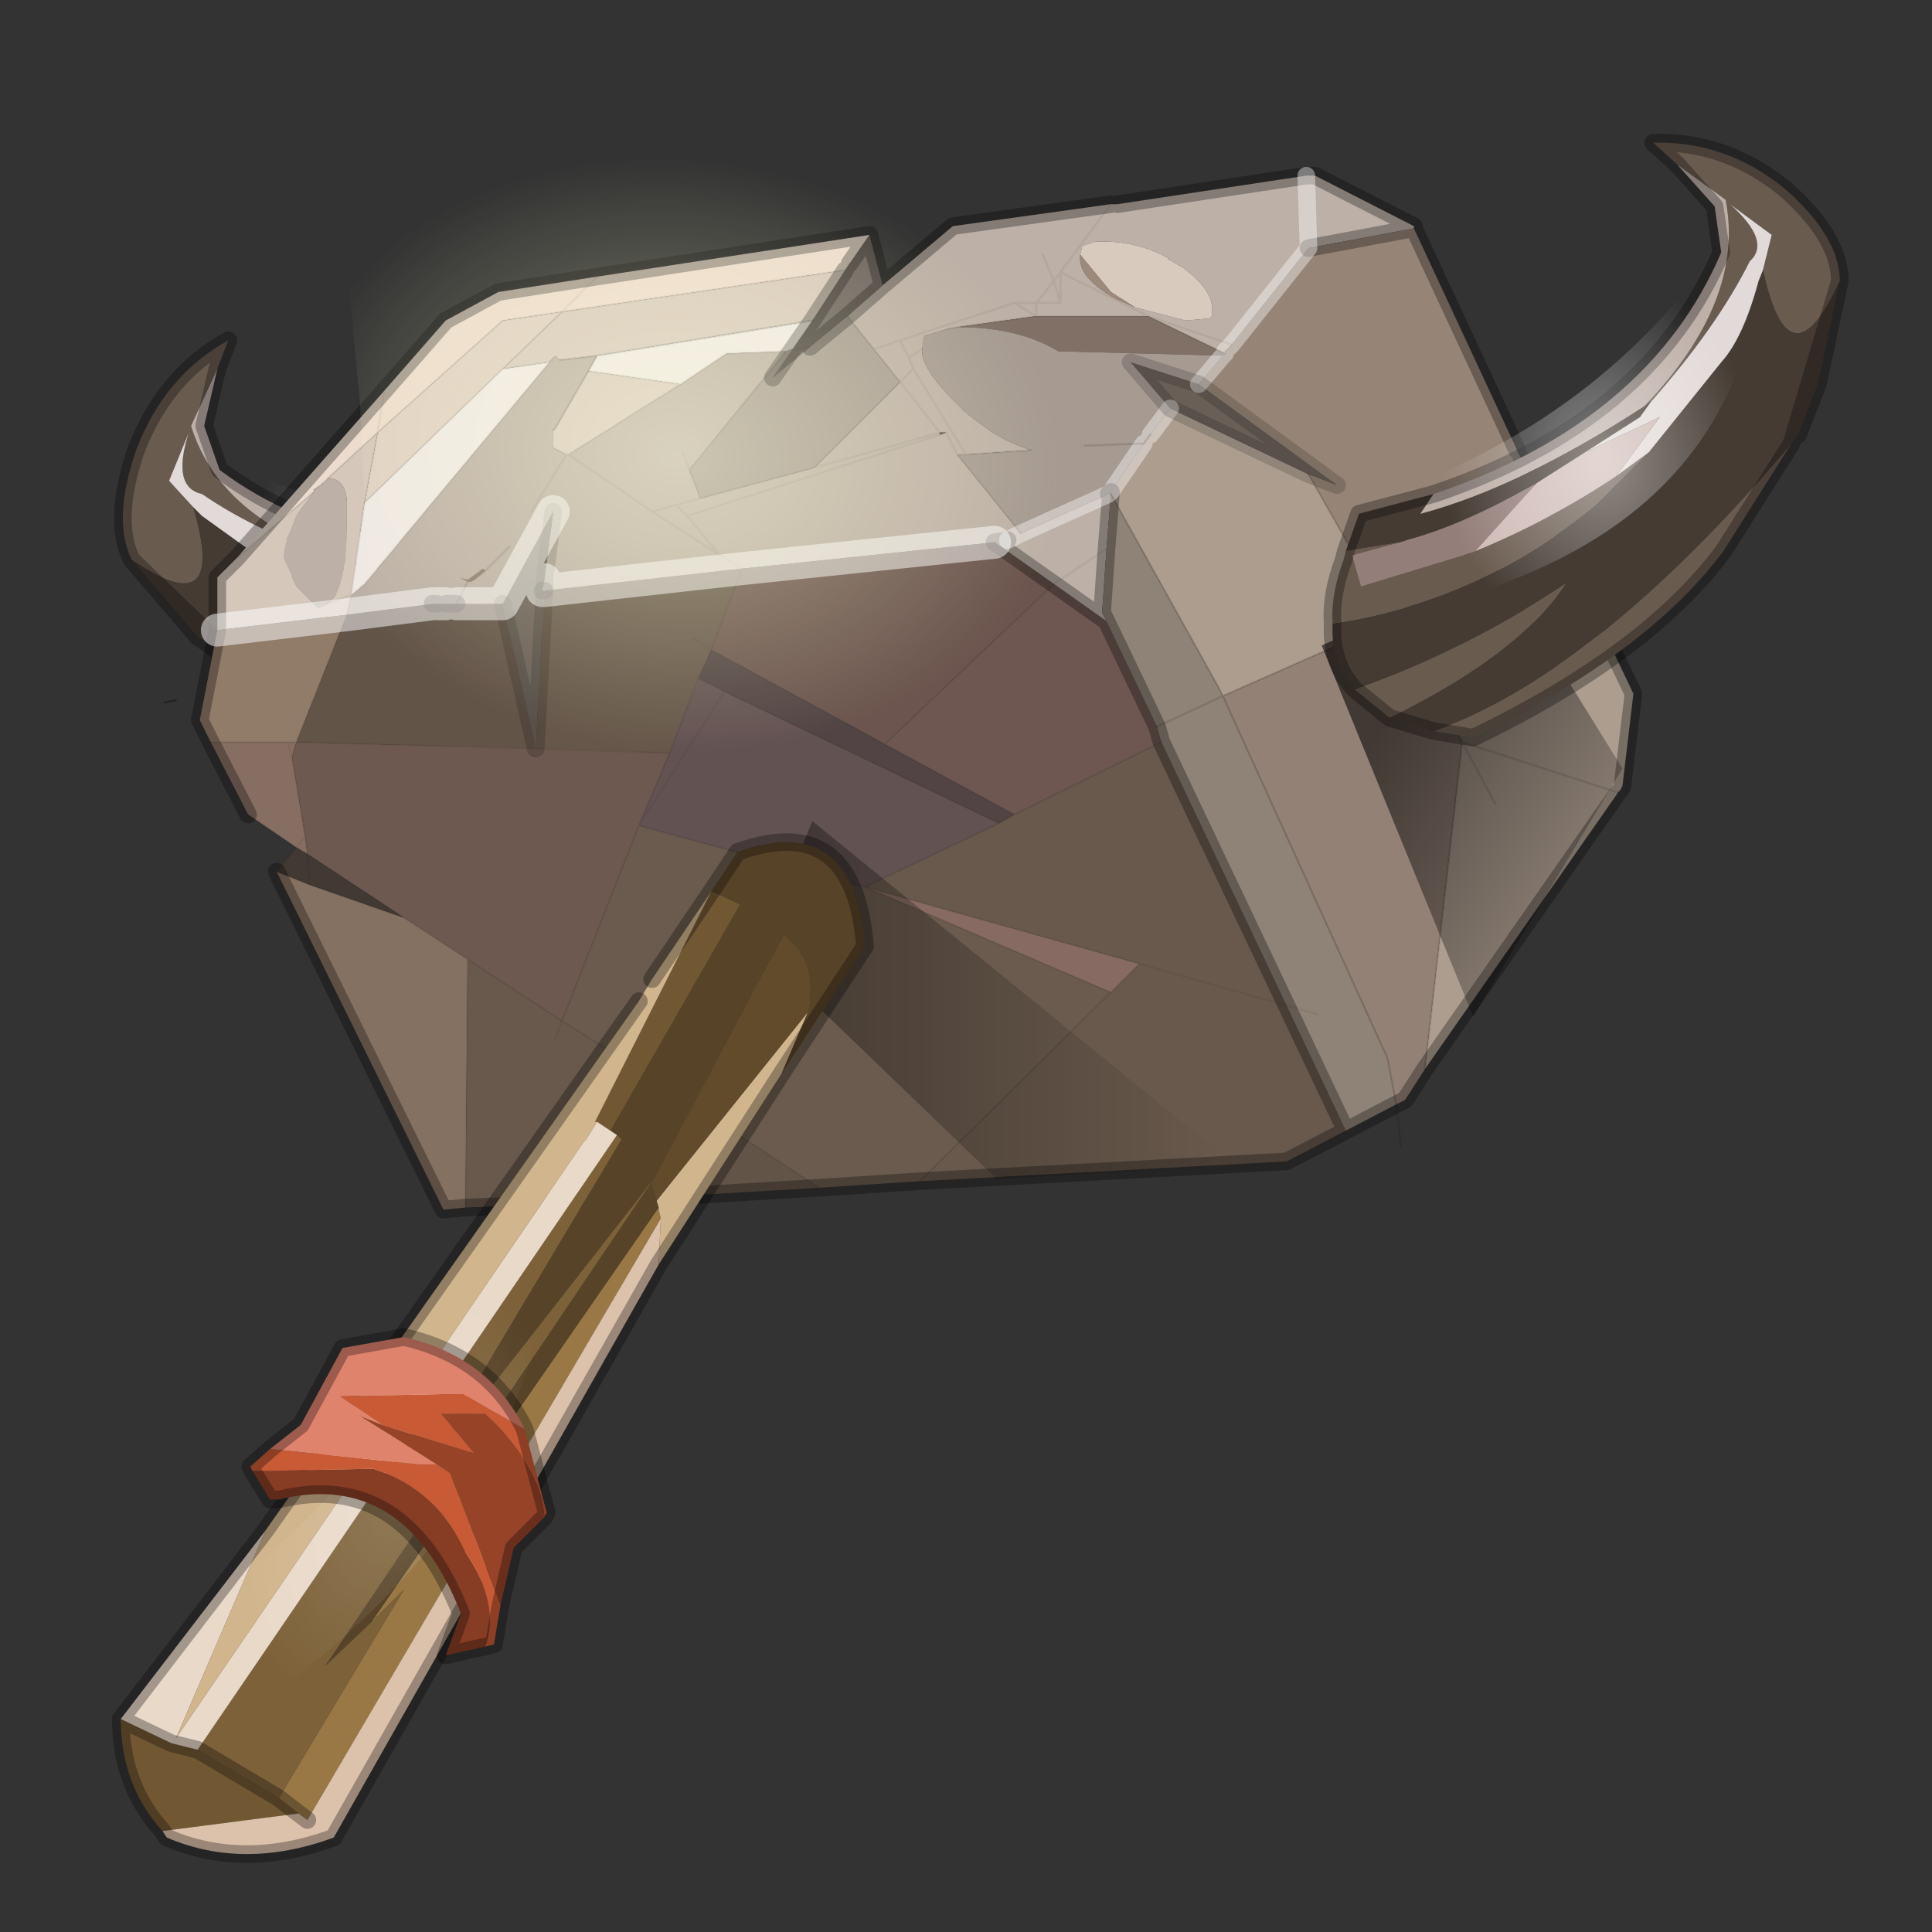 <?xml version="1.0" encoding="UTF-8" standalone="no"?>
<svg xmlns:xlink="http://www.w3.org/1999/xlink" height="440.0px" width="440.0px" xmlns="http://www.w3.org/2000/svg">
  <rect width="100%" height="100%" fill="#333333" stroke="none"/>
  <g transform="matrix(10.0, 0.0, 0.0, 10.0, 0.0, 0.0)">
    <use height="44.0" transform="matrix(1.0, 0.0, 0.0, 1.0, 0.0, 0.0)" width="44.0" xlink:href="#shape0"/>
  </g>
  <defs>
    <g id="shape0" transform="matrix(1.0, 0.0, 0.0, 1.0, 0.0, 0.0)">
      <path d="M44.0 44.0 L0.0 44.0 0.0 0.0 44.0 0.0 44.0 44.0" fill="#33cc33" fill-opacity="0.0" fill-rule="evenodd" stroke="none"/>
      <path d="M24.4 12.35 L24.3 12.1 24.65 12.05 24.4 12.35" fill="#867362" fill-rule="evenodd" stroke="none"/>
      <path d="M4.0 15.95 L3.75 16.0" fill="none" stroke="#000000" stroke-linecap="round" stroke-linejoin="round" stroke-opacity="0.302" stroke-width="0.05"/>
      <path d="M5.7 15.35 L8.2 16.6 Q10.8 17.75 15.15 17.25 L15.85 16.75 Q12.0 17.55 5.7 15.35 M16.55 15.9 L16.95 14.9 11.65 15.35 Q13.3 16.2 16.55 15.9 M16.65 13.3 L15.8 12.2 15.65 12.1 14.45 12.55 15.55 12.25 15.75 12.95 13.4 13.6 13.05 13.65 9.5 13.85 8.6 13.8 10.2 14.2 Q13.55 14.7 16.65 13.3 M4.95 8.4 L5.2 7.75 Q3.75 8.55 3.1 10.25 2.55 11.85 3.0 12.75 5.2 14.25 4.4 11.55 L3.85 10.95 4.3 9.85 4.35 9.7 4.95 8.4 M8.2 12.8 Q5.05 11.95 4.35 9.7 L4.3 9.85 Q3.9 11.1 4.6 11.25 5.9 12.15 8.0 12.85 L8.2 12.8" fill="#6a5b4f" fill-rule="evenodd" stroke="none"/>
      <path d="M3.0 12.75 L4.5 14.5 5.5 15.2 5.7 15.35 Q12.0 17.55 15.85 16.75 L16.55 15.9 Q13.3 16.2 11.65 15.35 L16.95 14.9 Q17.15 14.1 16.65 13.3 13.55 14.7 10.2 14.2 L8.6 13.8 Q7.4 13.5 6.2 12.9 L4.6 11.75 4.4 11.55 Q5.2 14.25 3.0 12.75 M15.65 12.1 L15.0 11.5 13.35 12.0 13.8 12.25 8.2 12.8 8.0 12.85 8.4 12.95 9.85 13.05 11.1 13.0 14.35 12.6 14.45 12.55 15.65 12.1" fill="#453b33" fill-rule="evenodd" stroke="none"/>
      <path d="M13.35 12.0 Q8.25 13.15 5.0 10.7 L4.65 9.7 4.95 8.4 4.35 9.7 4.3 9.85 4.35 9.7 Q5.05 11.95 8.2 12.8 L13.8 12.25 13.35 12.0" fill="#beafa7" fill-rule="evenodd" stroke="none"/>
      <path d="M4.4 11.55 L4.6 11.75 6.2 12.9 Q7.4 13.5 8.6 13.8 L9.5 13.85 8.0 13.25 9.85 13.05 8.4 12.95 8.0 12.85 Q5.9 12.15 4.6 11.25 3.9 11.1 4.3 9.85 L3.85 10.95 4.4 11.55" fill="#e2dad8" fill-rule="evenodd" stroke="none"/>
      <path d="M11.1 13.0 L9.85 13.05 8.0 13.25 9.5 13.85 13.05 13.65 11.1 13.0" fill="#cfbab5" fill-rule="evenodd" stroke="none"/>
      <path d="M14.45 12.55 L14.35 12.6 11.1 13.0 13.05 13.65 13.4 13.6 15.75 12.95 15.55 12.25 14.45 12.55" fill="#947e79" fill-rule="evenodd" stroke="none"/>
      <path d="M3.0 12.75 L4.5 14.5 5.5 15.2 M5.7 15.35 L8.2 16.6 Q10.8 17.75 15.15 17.25 L15.85 16.75 16.55 15.9 16.95 14.9 Q17.15 14.1 16.65 13.3 L15.8 12.2 15.65 12.1 15.0 11.5 13.35 12.0 Q8.25 13.15 5.0 10.7 L4.65 9.7 4.95 8.4 5.2 7.75 Q3.75 8.55 3.1 10.25 2.55 11.85 3.0 12.75 Z" fill="none" stroke="#000000" stroke-linecap="round" stroke-linejoin="round" stroke-opacity="0.302" stroke-width="0.4"/>
      <path d="M14.9 13.8 L14.3 14.1 Q8.1 15.95 4.8 11.95 3.9 10.7 4.7 10.4 9.5 12.6 14.9 11.1 16.1 11.85 14.9 13.8" fill="url(#gradient0)" fill-rule="evenodd" stroke="none"/>
      <path d="M34.65 10.45 L37.2 15.8 36.95 17.9 36.9 18.0 36.85 18.05 32.45 24.35 33.3 16.9 32.4 15.4 34.65 10.45 M29.8 10.8 L31.7 14.15 27.85 15.85 27.75 15.65 25.3 11.25 25.3 11.2 25.3 11.25 25.25 11.25 25.3 11.2 26.05 10.1 26.2 9.9 26.65 9.3 29.8 10.8 M36.85 18.05 L33.3 16.9 36.85 18.05 M34.05 18.3 L33.3 16.9 34.05 18.3" fill="#ad9d8f" fill-rule="evenodd" stroke="none"/>
      <path d="M29.75 4.0 L29.95 4.0 32.2 5.15 32.2 5.2 29.8 5.65 29.75 4.0 29.8 5.65 28.05 7.85 27.9 8.0 27.9 8.05 26.15 7.2 23.6 7.2 23.1 6.9 23.6 6.9 23.6 7.2 23.6 6.9 23.1 6.9 23.6 7.2 21.8 7.45 21.55 7.5 21.05 7.65 21.0 7.95 21.0 8.0 Q21.0 8.45 21.95 9.35 22.75 10.05 23.5 10.25 L22.0 10.35 21.8 10.35 23.25 12.15 25.25 11.25 25.3 11.25 25.2 12.5 25.1 13.95 25.2 14.15 24.0 13.3 25.2 12.5 24.0 13.3 22.65 12.35 16.9 12.95 16.4 12.65 15.65 11.75 21.4 9.9 15.65 11.75 16.4 12.65 16.9 12.95 12.4 13.45 12.35 13.45 12.4 13.2 12.6 11.65 11.45 13.75 10.4 13.75 10.15 13.75 9.95 13.75 9.85 13.75 7.9 14.0 8.0 13.55 8.3 13.3 12.6 8.15 12.65 8.1 12.75 8.2 13.6 8.1 13.4 8.45 12.65 9.75 12.6 9.8 12.6 9.9 12.6 10.2 12.9 10.35 12.95 10.35 15.5 8.75 16.55 8.05 17.9 8.0 15.7 10.7 15.95 11.35 15.4 11.5 14.85 11.65 12.95 10.35 14.85 11.65 15.4 11.5 15.95 11.35 18.55 10.65 20.5 8.7 19.9 7.95 20.5 7.75 20.7 8.15 21.0 7.95 20.7 8.15 20.8 8.4 22.0 10.35 20.8 8.4 20.7 8.15 20.5 7.75 19.9 7.95 19.3 7.2 20.1 6.5 21.7 5.15 25.3 4.65 25.45 4.65 29.75 4.0 M25.85 7.0 L27.0 7.3 27.55 7.25 27.6 7.2 27.6 7.0 Q27.6 6.6 26.95 6.1 L26.6 5.9 26.6 5.85 26.55 5.85 Q25.9 5.5 25.1 5.5 L24.95 5.5 24.65 5.6 24.6 5.8 24.6 5.9 Q24.6 6.35 25.4 6.8 L25.85 7.0 M23.75 5.8 L24.0 6.4 23.6 6.9 24.15 6.9 24.15 6.2 26.15 7.2 24.15 6.2 24.15 6.9 23.6 6.9 24.0 6.4 23.75 5.8 M23.1 6.9 L20.5 7.75 23.1 6.9 M20.8 8.4 L20.5 8.7 20.8 8.4 M24.15 6.9 L24.0 6.4 24.15 6.2 24.0 6.4 24.15 6.9 M24.15 6.2 L25.3 4.65 24.15 6.2 M15.55 10.3 L15.7 10.7 15.55 10.3 M22.95 12.3 L22.65 12.35 22.95 12.3 23.25 12.15 22.95 12.3 M14.85 11.65 L16.4 12.65 14.85 11.65 M15.65 11.75 L15.4 11.5 15.65 11.75 M21.4 9.85 L20.5 8.7 21.4 9.85 21.4 9.9 21.55 9.85 21.4 9.85 18.55 10.65 21.4 9.85 M21.8 10.35 L21.55 9.85 21.8 10.35 M10.65 13.25 L10.4 13.75 10.65 13.25 10.75 13.25 10.8 13.2 11.05 13.0 11.0 12.95 10.65 13.2 10.45 13.15 10.65 13.25 M11.6 12.45 L11.05 13.0 11.6 12.45 M7.45 13.75 L7.25 13.85 6.75 13.35 6.45 12.7 Q6.45 12.4 6.75 11.75 L7.15 11.2 7.15 11.15 7.3 11.05 7.35 11.0 Q7.4 10.9 7.5 10.9 7.85 10.9 7.9 11.4 L7.9 12.0 Q7.9 13.5 7.45 13.75 M12.4 13.45 L12.4 13.2 12.4 13.45 M12.1 11.65 L12.9 10.35 12.1 11.65 M28.05 7.85 L26.15 7.2 28.05 7.85" fill="#bdb0a6" fill-rule="evenodd" stroke="none"/>
      <path d="M19.8 5.35 L20.1 6.5 19.3 7.2 18.45 7.9 17.6 8.6 18.05 7.95 18.5 7.3 19.25 6.15 19.35 6.0 19.8 5.35 M18.45 7.9 L18.05 7.95 18.45 7.9" fill="#6e6660" fill-rule="evenodd" stroke="none"/>
      <path d="M27.3 8.75 L30.45 11.05 29.8 10.8 26.65 9.3 25.75 8.25 27.3 8.75 M12.4 13.45 L12.2 17.05 11.45 13.75 12.6 11.65 12.4 13.2 12.35 13.45 12.4 13.45" fill="#695f57" fill-rule="evenodd" stroke="none"/>
      <path d="M12.8 7.1 L11.45 8.4 8.3 11.45 8.6 9.85 11.45 7.3 12.8 7.1" fill="#e0d1c4" fill-rule="evenodd" stroke="none"/>
      <path d="M24.6 5.8 L24.65 5.6 24.95 5.5 25.1 5.5 Q25.9 5.5 26.55 5.85 L26.6 5.85 26.6 5.9 26.95 6.1 Q27.6 6.6 27.6 7.0 L27.6 7.2 27.55 7.25 27.0 7.3 25.85 7.0 25.3 6.65 24.6 5.8 M18.5 7.3 L13.6 8.1 12.75 8.2 12.65 8.1 12.6 8.15 12.5 8.25 11.45 8.4 12.8 7.1 19.25 6.15 18.5 7.3 M13.4 8.45 L15.5 8.75 12.95 10.35 12.9 10.35 12.6 10.2 12.6 9.9 12.6 9.8 12.65 9.75 13.4 8.45" fill="#d9cabe" fill-rule="evenodd" stroke="none"/>
      <path d="M4.95 14.35 L4.95 13.15 5.4 12.7 7.15 11.2 6.75 11.75 Q6.45 12.4 6.45 12.7 L6.75 13.35 7.25 13.85 7.45 13.75 Q7.9 13.5 7.9 12.0 L7.9 11.4 Q7.85 10.9 7.5 10.9 7.4 10.9 7.35 11.0 L8.6 9.85 8.3 11.45 8.0 13.55 7.9 14.0 4.95 14.35 M8.0 13.55 L7.45 13.75 8.0 13.55" fill="#d6c7bb" fill-rule="evenodd" stroke="none"/>
      <path d="M21.0 7.95 L21.0 8.0 21.0 7.95" fill="#99877a" fill-rule="evenodd" stroke="none"/>
      <path d="M25.85 7.0 L25.4 6.8 Q24.6 6.35 24.6 5.9 L24.6 5.8 25.3 6.65 25.85 7.0" fill="#9e8a7b" fill-rule="evenodd" stroke="none"/>
      <path d="M10.65 13.25 L10.45 13.15 10.65 13.2 11.0 12.95 11.05 13.0 10.8 13.2 10.75 13.25 10.65 13.25" fill="#917e71" fill-rule="evenodd" stroke="none"/>
      <path d="M21.4 9.85 L21.55 9.85 21.4 9.9 21.4 9.85" fill="#61544b" fill-rule="evenodd" stroke="none"/>
      <path d="M27.9 8.05 L27.85 8.1 24.1 8.0 Q23.2 7.45 21.8 7.45 L23.6 7.2 26.15 7.2 27.9 8.05" fill="#807066" fill-rule="evenodd" stroke="none"/>
      <path d="M25.95 21.95 L25.3 22.6 19.7 20.2 25.95 21.95" fill="#876b62" fill-rule="evenodd" stroke="none"/>
      <path d="M6.75 19.3 L5.65 18.55 4.8 16.9 6.55 16.9 6.75 16.9 6.65 17.25 6.55 16.9 6.65 17.25 6.95 19.05 7.0 19.45 6.75 19.3 6.95 19.05 6.75 19.3" fill="#876e62" fill-rule="evenodd" stroke="none"/>
      <path d="M18.65 27.05 L11.9 27.45 14.7 24.45 18.65 27.05 M7.9 14.0 L9.85 13.75 9.95 13.75 10.15 13.75 10.4 13.75 11.45 13.75 12.2 17.05 6.75 16.9 7.9 14.0" fill="#635448" fill-rule="evenodd" stroke="none"/>
      <path d="M20.95 26.9 L18.65 27.05 14.7 24.45 12.8 23.25 14.55 18.8 19.7 20.2 25.3 22.6 20.95 26.9" fill="#6b5b4e" fill-rule="evenodd" stroke="none"/>
      <path d="M4.8 16.9 L4.55 16.4 4.95 14.35 7.9 14.0 6.75 16.9 6.55 16.9 4.8 16.9" fill="#917b69" fill-rule="evenodd" stroke="none"/>
      <path d="M15.9 15.45 L15.25 17.15 12.2 17.05 12.4 13.45 16.9 12.95 16.2 14.8 15.9 15.45 M15.8 14.55 L16.2 14.8 15.8 14.55" fill="#66574a" fill-rule="evenodd" stroke="none"/>
      <path d="M12.2 17.05 L15.25 17.15 14.55 18.8 12.8 23.25 10.65 21.85 9.2 20.9 7.0 19.45 6.95 19.05 6.65 17.25 6.75 16.9 12.2 17.05" fill="#6e5950" fill-rule="evenodd" stroke="none"/>
      <path d="M10.6 27.5 L10.1 27.55 6.3 19.85 7.05 20.15 9.2 20.9 10.65 21.85 10.6 27.5" fill="#857161" fill-rule="evenodd" stroke="none"/>
      <path d="M30.65 25.75 L29.3 26.45 20.95 26.9 25.3 22.6 25.95 21.95 29.3 22.9 25.95 21.95 19.7 20.2 22.75 18.75 23.1 18.55 26.45 16.9 29.3 22.9 30.65 25.75 M11.9 27.45 L10.6 27.5 10.65 21.85 12.8 23.25 12.65 23.65 12.8 23.25 14.7 24.45 11.9 27.45" fill="#69594c" fill-rule="evenodd" stroke="none"/>
      <path d="M15.25 17.15 L15.9 15.45 16.5 15.75 22.75 18.75 19.7 20.2 14.55 18.8 15.25 17.15 M16.5 15.75 L14.55 18.8 16.5 15.75" fill="#635252" fill-rule="evenodd" stroke="none"/>
      <path d="M16.9 12.95 L22.65 12.35 24.0 13.3 20.15 16.95 16.2 14.8 16.9 12.95" fill="#6b554e" fill-rule="evenodd" stroke="none"/>
      <path d="M25.2 14.15 L26.35 16.55 26.45 16.9 23.1 18.55 20.15 16.95 24.0 13.3 25.2 14.15" fill="#6e5750" fill-rule="evenodd" stroke="none"/>
      <path d="M6.3 19.85 L6.75 19.3 7.0 19.45 9.2 20.9 7.05 20.15 7.0 19.45 7.05 20.15 6.3 19.85" fill="#423933" fill-rule="evenodd" stroke="none"/>
      <path d="M15.9 15.45 L16.2 14.8 20.15 16.95 23.1 18.55 22.75 18.75 16.5 15.75 15.9 15.45" fill="#524444" fill-rule="evenodd" stroke="none"/>
      <path d="M27.85 15.85 L31.6 24.1 31.8 25.15 30.65 25.75 29.3 22.9 30.0 23.1 29.3 22.9 26.45 16.9 26.35 16.55 25.2 14.15 25.1 13.95 25.2 12.5 25.3 11.25 27.75 15.65 27.85 15.85 26.35 16.55 27.85 15.85" fill="#8f8276" fill-rule="evenodd" stroke="none"/>
      <path d="M32.45 24.35 L32.0 25.05 31.8 25.15 31.6 24.1 27.85 15.85 31.7 14.15 32.4 15.4 33.3 16.9 32.45 24.35" fill="#948176" fill-rule="evenodd" stroke="none"/>
      <path d="M27.85 8.1 L27.3 8.75 25.75 8.25 26.65 9.3 26.2 9.9 26.05 10.1 25.3 11.2 25.25 11.25 23.25 12.15 21.8 10.35 22.0 10.35 23.5 10.25 Q22.75 10.05 21.95 9.35 21.0 8.45 21.0 8.0 L21.0 7.95 21.05 7.65 21.55 7.5 21.8 7.45 Q23.2 7.45 24.1 8.0 L27.85 8.1 M24.7 10.15 L26.05 10.1 24.7 10.15" fill="#a69a91" fill-rule="evenodd" stroke="none"/>
      <path d="M19.9 7.95 L20.5 8.7 18.55 10.65 15.95 11.35 15.7 10.7 17.9 8.0 18.05 7.95 17.6 8.6 18.45 7.9 19.3 7.2 19.9 7.95" fill="#a89c93" fill-rule="evenodd" stroke="none"/>
      <path d="M5.4 12.7 L8.75 8.9 10.15 7.3 11.35 6.65 13.6 6.3 19.8 5.35 19.35 6.0 19.25 6.15 12.8 7.1 13.6 6.3 12.8 7.1 11.45 7.3 8.6 9.85 7.35 11.0 7.3 11.05 7.15 11.15 7.15 11.2 5.4 12.7 M8.75 8.9 L8.6 9.85 8.75 8.9" fill="#eddcce" fill-rule="evenodd" stroke="none"/>
      <path d="M17.9 8.0 L16.55 8.05 15.5 8.75 13.4 8.45 13.6 8.1 18.5 7.3 18.05 7.95 17.9 8.0 M12.5 8.25 L12.6 8.15 8.3 13.3 8.0 13.55 8.3 11.45 11.45 8.4 12.5 8.25" fill="#efe9e4" fill-rule="evenodd" stroke="none"/>
      <path d="M29.8 5.65 L32.2 5.2 34.55 10.25 34.65 10.45 32.4 15.4 31.7 14.15 29.8 10.8 30.45 11.05 27.3 8.75 27.85 8.1 27.9 8.05 27.9 8.0 28.05 7.85 29.8 5.65" fill="#968476" fill-rule="evenodd" stroke="none"/>
      <path d="M32.2 5.2 L32.2 5.15 29.95 4.0 29.75 4.0 M29.8 5.65 L32.2 5.2 34.55 10.25 M34.65 10.45 L37.2 15.8 36.95 17.9 36.9 18.0 M36.85 18.05 L32.45 24.35 32.0 25.05 31.8 25.15 30.65 25.75 29.3 26.45 20.95 26.9 18.65 27.05 11.9 27.45 10.6 27.5 10.1 27.55 6.3 19.85 M25.25 11.25 L25.3 11.2 25.3 11.25 25.25 11.25 M5.65 18.55 L4.8 16.9 4.55 16.4 4.95 14.35 4.95 13.15 5.4 12.7 8.75 8.9 10.15 7.3 11.35 6.65 13.6 6.3 19.8 5.35 20.1 6.5 21.7 5.15 25.3 4.65 M25.45 4.65 L29.75 4.0 M25.3 11.25 L25.2 12.5 25.1 13.95 25.2 14.15 26.35 16.55 26.45 16.9 29.3 22.9 M30.65 25.75 L29.3 22.9 M18.05 7.95 L18.5 7.3 M19.8 5.35 L19.35 6.0 M19.25 6.15 L18.5 7.3 M20.1 6.5 L19.3 7.2 M18.45 7.9 L19.3 7.2 M17.6 8.6 L18.05 7.95 M22.65 12.35 L22.95 12.3 M24.0 13.3 L25.2 14.15 M22.65 12.35 L24.0 13.3 M9.85 13.75 L9.95 13.75 M10.15 13.75 L10.4 13.75 M12.4 13.45 L12.35 13.45" fill="none" stroke="#000000" stroke-linecap="round" stroke-linejoin="round" stroke-opacity="0.302" stroke-width="0.4"/>
      <path d="M29.75 4.0 L29.8 5.65 28.05 7.85 27.9 8.0 M27.85 8.1 L27.3 8.75 M27.9 8.05 L27.85 8.1 M23.25 12.15 L25.25 11.25 M25.3 11.2 L26.05 10.1 M22.95 12.3 L23.25 12.15 M26.65 9.3 L26.2 9.9" fill="none" stroke="#ffffff" stroke-linecap="round" stroke-linejoin="round" stroke-opacity="0.4" stroke-width="0.4"/>
      <path d="M27.3 8.75 L30.45 11.05 29.8 10.8 M27.3 8.75 L25.75 8.25 26.65 9.3 29.8 10.8 M12.4 13.45 L12.2 17.05 11.45 13.75 M12.4 13.2 L12.6 11.65 M12.4 13.2 L12.4 13.45" fill="none" stroke="#000000" stroke-linecap="round" stroke-linejoin="round" stroke-opacity="0.161" stroke-width="0.4"/>
      <path d="M34.55 10.25 L34.65 10.45 M36.9 18.0 L36.85 18.05 M31.8 25.15 L31.9 26.1 M29.8 10.8 L31.7 14.15 32.4 15.4 34.65 10.45 M26.05 10.1 L24.7 10.15 M31.7 14.15 L27.85 15.85 31.6 24.1 31.8 25.15 M27.85 15.85 L27.75 15.65 25.3 11.25 M26.35 16.55 L27.85 15.85 M32.4 15.4 L33.3 16.9 36.85 18.05 M33.3 16.9 L34.05 18.3 M32.45 24.35 L33.3 16.9 M18.5 7.3 L13.6 8.1 13.4 8.45 12.65 9.75 12.6 9.8 M26.2 9.9 L26.05 10.1 M12.75 8.2 L13.6 8.1 M10.4 13.75 L10.65 13.25 M11.05 13.0 L11.6 12.45 M11.05 13.0 L10.8 13.2" fill="none" stroke="#000000" stroke-linecap="round" stroke-linejoin="round" stroke-opacity="0.102" stroke-width="0.05"/>
      <path d="M27.9 8.0 L27.9 8.05 26.15 7.2 28.05 7.85 M21.8 7.45 L21.55 7.5 M23.5 10.25 L22.0 10.35 21.8 10.35 23.25 12.15 M6.3 19.85 L6.75 19.3 5.65 18.55 M25.3 4.65 L25.45 4.65 M29.3 22.9 L30.0 23.1 M29.3 22.9 L25.95 21.95 25.3 22.6 20.95 26.9 M23.6 7.2 L23.6 6.9 23.1 6.9 23.6 7.2 26.15 7.2 24.15 6.2 24.15 6.9 23.6 6.9 24.0 6.4 23.75 5.8 M21.0 7.95 L20.7 8.15 20.8 8.4 22.0 10.35 M20.7 8.15 L20.5 7.75 19.9 7.95 20.5 8.7 20.8 8.4 M20.5 7.75 L23.1 6.9 M23.6 7.2 L21.8 7.45 M24.15 6.2 L24.0 6.4 24.15 6.9 M25.3 4.65 L24.15 6.2 M15.5 8.75 L16.55 8.05 17.9 8.0 18.05 7.95 18.45 7.9 M13.4 8.45 L15.5 8.75 12.95 10.35 14.85 11.65 15.4 11.5 15.95 11.35 15.7 10.7 15.55 10.3 M19.35 6.0 L19.25 6.15 M19.3 7.2 L19.9 7.95 M21.4 9.9 L15.65 11.75 16.4 12.65 16.9 12.95 M15.4 11.5 L15.65 11.75 M16.4 12.65 L14.85 11.65 M15.25 17.15 L15.9 15.45 16.2 14.8 15.8 14.55 M15.9 15.45 L16.5 15.75 22.75 18.75 23.1 18.55 20.15 16.95 16.2 14.8 16.9 12.95 M12.2 17.05 L15.25 17.15 14.55 18.8 16.5 15.75 M15.95 11.35 L18.55 10.65 20.5 8.7 21.4 9.85 21.55 9.85 21.8 10.35 M25.2 12.5 L24.0 13.3 20.15 16.95 M21.4 9.9 L21.55 9.85 M17.9 8.0 L15.7 10.7 M18.55 10.65 L21.4 9.85 M12.8 7.1 L13.6 6.3 M12.6 8.15 L8.3 13.3 8.0 13.55 7.9 14.0 M12.8 7.1 L11.45 8.4 12.5 8.25 M8.6 9.85 L11.45 7.3 12.8 7.1 19.25 6.15 M7.15 11.2 L5.4 12.7 M4.8 16.9 L6.55 16.9 6.75 16.9 7.9 14.0 M6.55 16.9 L6.65 17.25 6.75 16.9 12.2 17.05 M12.6 10.2 L12.9 10.35 12.95 10.35 M12.9 10.35 L12.1 11.65 M7.15 11.2 L7.15 11.15 7.3 11.05 7.35 11.0 8.6 9.85 8.75 8.9 M7.45 13.75 L8.0 13.55 8.3 11.45 8.6 9.85 M8.3 11.45 L11.45 8.4 M7.05 20.15 L9.2 20.9 7.0 19.45 7.05 20.15 6.3 19.85 M9.2 20.9 L10.65 21.85 12.8 23.25 14.55 18.8 19.7 20.2 22.75 18.75 M12.8 23.25 L12.65 23.65 M6.75 19.3 L6.95 19.05 6.65 17.25 M10.65 21.85 L10.6 27.5 M7.0 19.45 L6.95 19.05 M6.75 19.3 L7.0 19.45 M19.7 20.2 L25.95 21.95 M19.7 20.2 L25.3 22.6 M18.65 27.05 L14.7 24.45 11.9 27.45 M26.45 16.9 L23.1 18.55 M14.7 24.45 L12.8 23.25" fill="none" stroke="#000000" stroke-linecap="round" stroke-linejoin="round" stroke-opacity="0.051" stroke-width="0.05"/>
      <path d="M16.9 12.95 L22.65 12.35 M16.9 12.95 L12.4 13.45 M7.9 14.0 L9.85 13.75 M9.95 13.75 L10.15 13.75 M7.9 14.0 L4.95 14.35 M11.45 13.75 L10.4 13.75 M12.35 13.45 L12.4 13.2 M12.6 11.65 L11.45 13.75" fill="none" stroke="#ffffff" stroke-linecap="round" stroke-linejoin="round" stroke-opacity="0.502" stroke-width="0.75"/>
      <path d="M30.1 14.7 L34.1 12.9 36.95 17.5 33.55 23.15 30.1 14.7" fill="url(#gradient1)" fill-rule="evenodd" stroke="none"/>
      <path d="M18.5 18.7 L28.15 26.55 22.7 26.85 17.3 21.65 18.5 18.7" fill="url(#gradient2)" fill-rule="evenodd" stroke="none"/>
      <path d="M40.8 10.1 L39.25 12.55 Q37.5 14.9 33.55 16.8 L32.65 16.65 Q36.35 15.35 40.8 10.1 M31.65 16.35 L30.85 15.7 Q33.4 14.8 35.65 13.3 34.6 14.9 31.65 16.35 M30.35 14.2 Q30.3 13.55 30.6 12.75 L30.65 12.55 31.9 12.35 30.8 12.65 31.0 13.35 33.3 12.65 33.6 12.55 Q35.3 11.85 36.8 10.85 L37.55 10.3 36.35 11.5 Q33.7 13.7 30.35 14.2 M38.2 3.75 L37.65 3.25 Q39.3 3.2 40.65 4.3 41.9 5.4 41.9 6.4 40.75 8.9 40.15 6.15 L40.35 5.35 39.4 4.65 39.3 4.55 38.2 3.75 M37.45 9.25 Q39.75 6.85 39.3 4.55 L39.4 4.65 Q40.35 5.5 39.85 5.95 39.1 7.45 37.6 9.15 L37.45 9.25" fill="#6a5b4f" fill-rule="evenodd" stroke="none"/>
      <path d="M41.9 6.4 L41.4 8.75 40.95 9.9 40.8 10.1 Q36.35 15.35 32.65 16.65 L31.65 16.35 Q34.6 14.9 35.65 13.3 33.4 14.8 30.85 15.7 30.3 15.1 30.35 14.2 33.7 13.7 36.35 11.5 L37.55 10.3 39.2 8.25 Q39.7 7.7 40.05 6.4 L40.15 6.15 Q40.75 8.9 41.9 6.4 M30.65 12.55 L30.95 11.7 32.65 11.25 32.35 11.7 Q34.6 11.1 37.45 9.25 L37.6 9.15 37.35 9.5 36.1 10.3 35.0 11.0 Q33.35 11.95 32.05 12.3 L31.9 12.35 30.65 12.55" fill="#453b33" fill-rule="evenodd" stroke="none"/>
      <path d="M32.65 11.25 Q37.55 9.6 39.2 5.75 L39.05 4.7 38.2 3.75 39.3 4.55 39.4 4.65 39.3 4.55 Q39.75 6.85 37.45 9.25 34.6 11.1 32.35 11.7 L32.65 11.25" fill="#beafa7" fill-rule="evenodd" stroke="none"/>
      <path d="M40.15 6.15 L40.05 6.4 Q39.7 7.7 39.2 8.25 L37.55 10.3 36.8 10.85 37.8 9.5 36.1 10.3 37.35 9.5 37.6 9.15 Q39.1 7.45 39.85 5.95 40.35 5.5 39.4 4.65 L40.35 5.35 40.15 6.15" fill="#e2dad8" fill-rule="evenodd" stroke="none"/>
      <path d="M35.0 11.0 L36.1 10.3 37.8 9.5 36.8 10.85 Q35.3 11.85 33.6 12.55 L35.0 11.0" fill="#cfbab5" fill-rule="evenodd" stroke="none"/>
      <path d="M31.9 12.35 L32.05 12.3 Q33.35 11.95 35.0 11.0 L33.6 12.55 33.3 12.65 31.0 13.35 30.8 12.65 31.9 12.35" fill="#947e79" fill-rule="evenodd" stroke="none"/>
      <path d="M41.9 6.4 L41.4 8.75 40.95 9.9 M40.8 10.1 L39.25 12.55 Q37.5 14.9 33.55 16.8 L32.65 16.65 31.65 16.35 30.85 15.7 Q30.3 15.1 30.35 14.2 30.3 13.55 30.6 12.75 L30.65 12.55 30.95 11.7 32.65 11.25 Q37.55 9.6 39.2 5.75 L39.05 4.7 38.2 3.75 37.65 3.25 Q39.3 3.2 40.65 4.3 41.9 5.4 41.9 6.4 Z" fill="none" stroke="#000000" stroke-linecap="round" stroke-linejoin="round" stroke-opacity="0.302" stroke-width="0.4"/>
      <path d="M32.15 13.85 L32.75 13.75 Q39.05 12.1 40.0 6.9 40.2 5.3 39.3 5.4 36.25 9.9 30.8 11.5 30.2 12.8 32.15 13.85" fill="url(#gradient3)" fill-rule="evenodd" stroke="none"/>
      <path d="M6.35 40.95 L9.2 36.2 8.45 36.95 15.0 27.5 15.0 27.55 15.05 27.75 7.0 41.45 6.8 41.3 6.35 40.95" fill="#997846" fill-rule="evenodd" stroke="none"/>
      <path d="M13.6 25.55 L13.55 25.55 16.2 20.3 16.85 20.6 13.9 25.75 13.6 25.55 M3.7 41.7 Q2.75 40.65 2.75 39.15 L3.9 39.7 4.5 39.85 6.35 40.95 6.8 41.3 3.7 41.7" fill="#715833" fill-rule="evenodd" stroke="none"/>
      <path d="M16.2 20.3 L13.55 25.55 13.6 25.55 13.35 25.95 13.3 26.0 4.0 39.6 6.05 34.85 14.55 22.8 14.85 22.3 16.2 20.3 M17.8 24.45 L15.0 28.8 15.05 27.75 15.0 27.55 15.0 27.5 14.95 27.35 18.4 23.05 17.8 24.45" fill="#d1b58c" fill-rule="evenodd" stroke="none"/>
      <path d="M13.9 25.75 L16.85 20.6 16.2 20.3 16.8 19.4 Q19.45 18.45 19.7 21.55 L17.8 24.45 18.4 23.05 Q18.65 21.9 17.85 21.3 L14.85 26.95 14.95 27.35 15.0 27.5 8.45 36.95 7.4 37.95 14.85 26.9 9.5 33.75 14.15 25.95 14.05 25.85 13.9 25.75" fill="#574327" fill-rule="evenodd" stroke="none"/>
      <path d="M14.05 25.85 L14.15 25.95 9.5 33.75 14.85 26.9 7.4 37.95 8.45 36.95 9.2 36.2 6.35 40.95 4.5 39.85 14.05 25.85" fill="#7d6239" fill-rule="evenodd" stroke="none"/>
      <path d="M15.0 28.8 L7.6 41.85 Q5.55 42.6 3.8 41.85 L3.7 41.7 6.8 41.3 7.0 41.45 15.05 27.75 15.0 28.8" fill="#dcc2ab" fill-rule="evenodd" stroke="none"/>
      <path d="M14.95 27.35 L14.85 26.95 17.85 21.3 Q18.65 21.9 18.4 23.05 L14.95 27.35" fill="#614b2b" fill-rule="evenodd" stroke="none"/>
      <path d="M13.6 25.55 L13.9 25.75 14.05 25.85 4.5 39.85 3.9 39.7 2.75 39.15 6.05 34.85 4.0 39.6 13.3 26.0 13.35 25.95 13.6 25.55" fill="#e9d9c9" fill-rule="evenodd" stroke="none"/>
      <path d="M16.2 20.3 L16.8 19.4 Q19.45 18.45 19.7 21.55 L17.8 24.45 15.0 28.8 7.6 41.85 Q5.55 42.6 3.8 41.85 L3.7 41.7 Q2.75 40.65 2.75 39.15 L6.05 34.85 14.55 22.8 M14.85 22.3 L16.2 20.3 M4.5 39.85 L6.35 40.95 M7.0 41.45 L6.8 41.3 6.35 40.95 M2.75 39.15 L3.9 39.7 4.5 39.85" fill="none" stroke="#000000" stroke-linecap="round" stroke-linejoin="round" stroke-opacity="0.302" stroke-width="0.4"/>
      <path d="M12.45 29.2 Q11.7 34.8 5.75 38.9 L5.15 39.2 Q3.2 38.8 3.8 37.25 8.95 33.6 11.75 27.95 12.55 27.5 12.45 29.2" fill="url(#gradient4)" fill-rule="evenodd" stroke="none"/>
      <path d="M5.75 33.5 L6.05 33.5 8.5 33.45 Q9.95 33.9 10.6 35.35 11.4 36.55 11.05 37.5 L10.15 37.7 10.5 36.75 Q9.2 33.45 6.35 34.15 L6.15 34.15 5.75 33.5" fill="#873c24" fill-rule="evenodd" stroke="none"/>
      <path d="M11.05 37.5 Q11.4 36.55 10.6 35.35 9.95 33.9 8.5 33.45 L6.05 33.5 5.75 33.5 5.7 33.4 6.15 33.0 9.55 33.35 9.95 33.35 10.25 33.55 11.4 36.55 11.25 37.45 11.05 37.5 M11.95 32.55 L12.45 34.45 12.4 34.55 Q12.3 33.35 11.05 32.2 L10.05 32.2 10.8 33.1 8.7 32.45 7.75 31.8 10.05 31.75 10.55 31.75 11.95 32.55" fill="#c85a35" fill-rule="evenodd" stroke="none"/>
      <path d="M9.95 33.35 L9.55 33.35 6.15 33.0 6.85 32.45 7.8 30.7 9.2 30.45 Q11.15 30.9 11.95 32.55 L10.55 31.75 10.05 31.75 7.75 31.8 8.7 32.45 8.2 32.25 9.95 33.35" fill="#e0836d" fill-rule="evenodd" stroke="none"/>
      <path d="M11.4 36.55 L10.25 33.55 9.95 33.35 8.2 32.25 8.7 32.45 10.8 33.1 10.05 32.2 11.05 32.2 Q12.3 33.35 12.4 34.55 L11.7 35.25 11.4 36.55" fill="#964328" fill-rule="evenodd" stroke="none"/>
      <path d="M11.05 37.5 L11.25 37.45 11.4 36.55 M6.15 33.0 L5.7 33.4 5.75 33.5 6.15 34.15 6.35 34.15 Q9.2 33.45 10.5 36.75 L10.15 37.7 11.05 37.5 M6.15 33.0 L6.85 32.45 7.8 30.7 9.2 30.45 Q11.15 30.9 11.95 32.55 L12.45 34.45 12.4 34.55 11.7 35.25 11.4 36.55" fill="none" stroke="#000000" stroke-linecap="round" stroke-linejoin="round" stroke-opacity="0.302" stroke-width="0.4"/>
      <path d="M18.75 4.1 L24.1 5.0 26.6 10.35 Q28.75 14.35 30.05 16.15 29.15 17.65 27.55 18.85 23.0 22.65 16.25 22.8 11.5 22.95 7.65 21.3 8.4 16.1 8.4 13.45 L8.2 9.2 7.85 5.45 7.85 3.35 11.6 3.3 17.25 3.6 18.75 4.1" fill="url(#gradient5)" fill-rule="evenodd" stroke="none"/>
    </g>
    <radialGradient cx="0" cy="0" gradientTransform="matrix(4.0E-4, 0.005, -0.005, 4.0E-4, 9.6, 13.2)" gradientUnits="userSpaceOnUse" id="gradient0" r="819.2" spreadMethod="pad">
      <stop offset="0.0" stop-color="#ffffff" stop-opacity="0.412"/>
      <stop offset="1.0" stop-color="#ffffff" stop-opacity="0.0"/>
    </radialGradient>
    <linearGradient gradientTransform="matrix(0.002, 0.008, 0.003, -0.005, 33.75, 21.95)" gradientUnits="userSpaceOnUse" id="gradient1" spreadMethod="pad" x1="-819.2" x2="819.2">
      <stop offset="0.0" stop-color="#000000" stop-opacity="0.561"/>
      <stop offset="0.949" stop-color="#000000" stop-opacity="0.0"/>
      <stop offset="0.98" stop-color="#000000" stop-opacity="0.0"/>
    </linearGradient>
    <linearGradient gradientTransform="matrix(0.007, 0.0, 0.0, 0.005, 22.7, 22.75)" gradientUnits="userSpaceOnUse" id="gradient2" spreadMethod="pad" x1="-819.2" x2="819.2">
      <stop offset="0.0" stop-color="#000000" stop-opacity="0.38"/>
      <stop offset="0.949" stop-color="#000000" stop-opacity="0.0"/>
      <stop offset="0.98" stop-color="#000000" stop-opacity="0.0"/>
    </linearGradient>
    <radialGradient cx="0" cy="0" gradientTransform="matrix(0.002, 0.005, 0.004, -0.002, 36.45, 10.5)" gradientUnits="userSpaceOnUse" id="gradient3" r="819.2" spreadMethod="pad">
      <stop offset="0.0" stop-color="#ffffff" stop-opacity="0.412"/>
      <stop offset="1.0" stop-color="#ffffff" stop-opacity="0.0"/>
    </radialGradient>
    <radialGradient cx="0" cy="0" gradientTransform="matrix(0.002, 0.004, 0.004, -0.004, 9.15, 34.1)" gradientUnits="userSpaceOnUse" id="gradient4" r="819.2" spreadMethod="pad">
      <stop offset="0.0" stop-color="#ffffff" stop-opacity="0.153"/>
      <stop offset="1.0" stop-color="#ffffff" stop-opacity="0.0"/>
    </radialGradient>
    <radialGradient cx="0" cy="0" gradientTransform="matrix(0.026, -6.0E-4, 0.002, 0.02, 15.4, 10.35)" gradientUnits="userSpaceOnUse" id="gradient5" r="819.2" spreadMethod="pad">
      <stop offset="0.0" stop-color="#ffffde" stop-opacity="0.431"/>
      <stop offset="0.412" stop-color="#ffffcc" stop-opacity="0.0"/>
    </radialGradient>
  </defs>
</svg>
